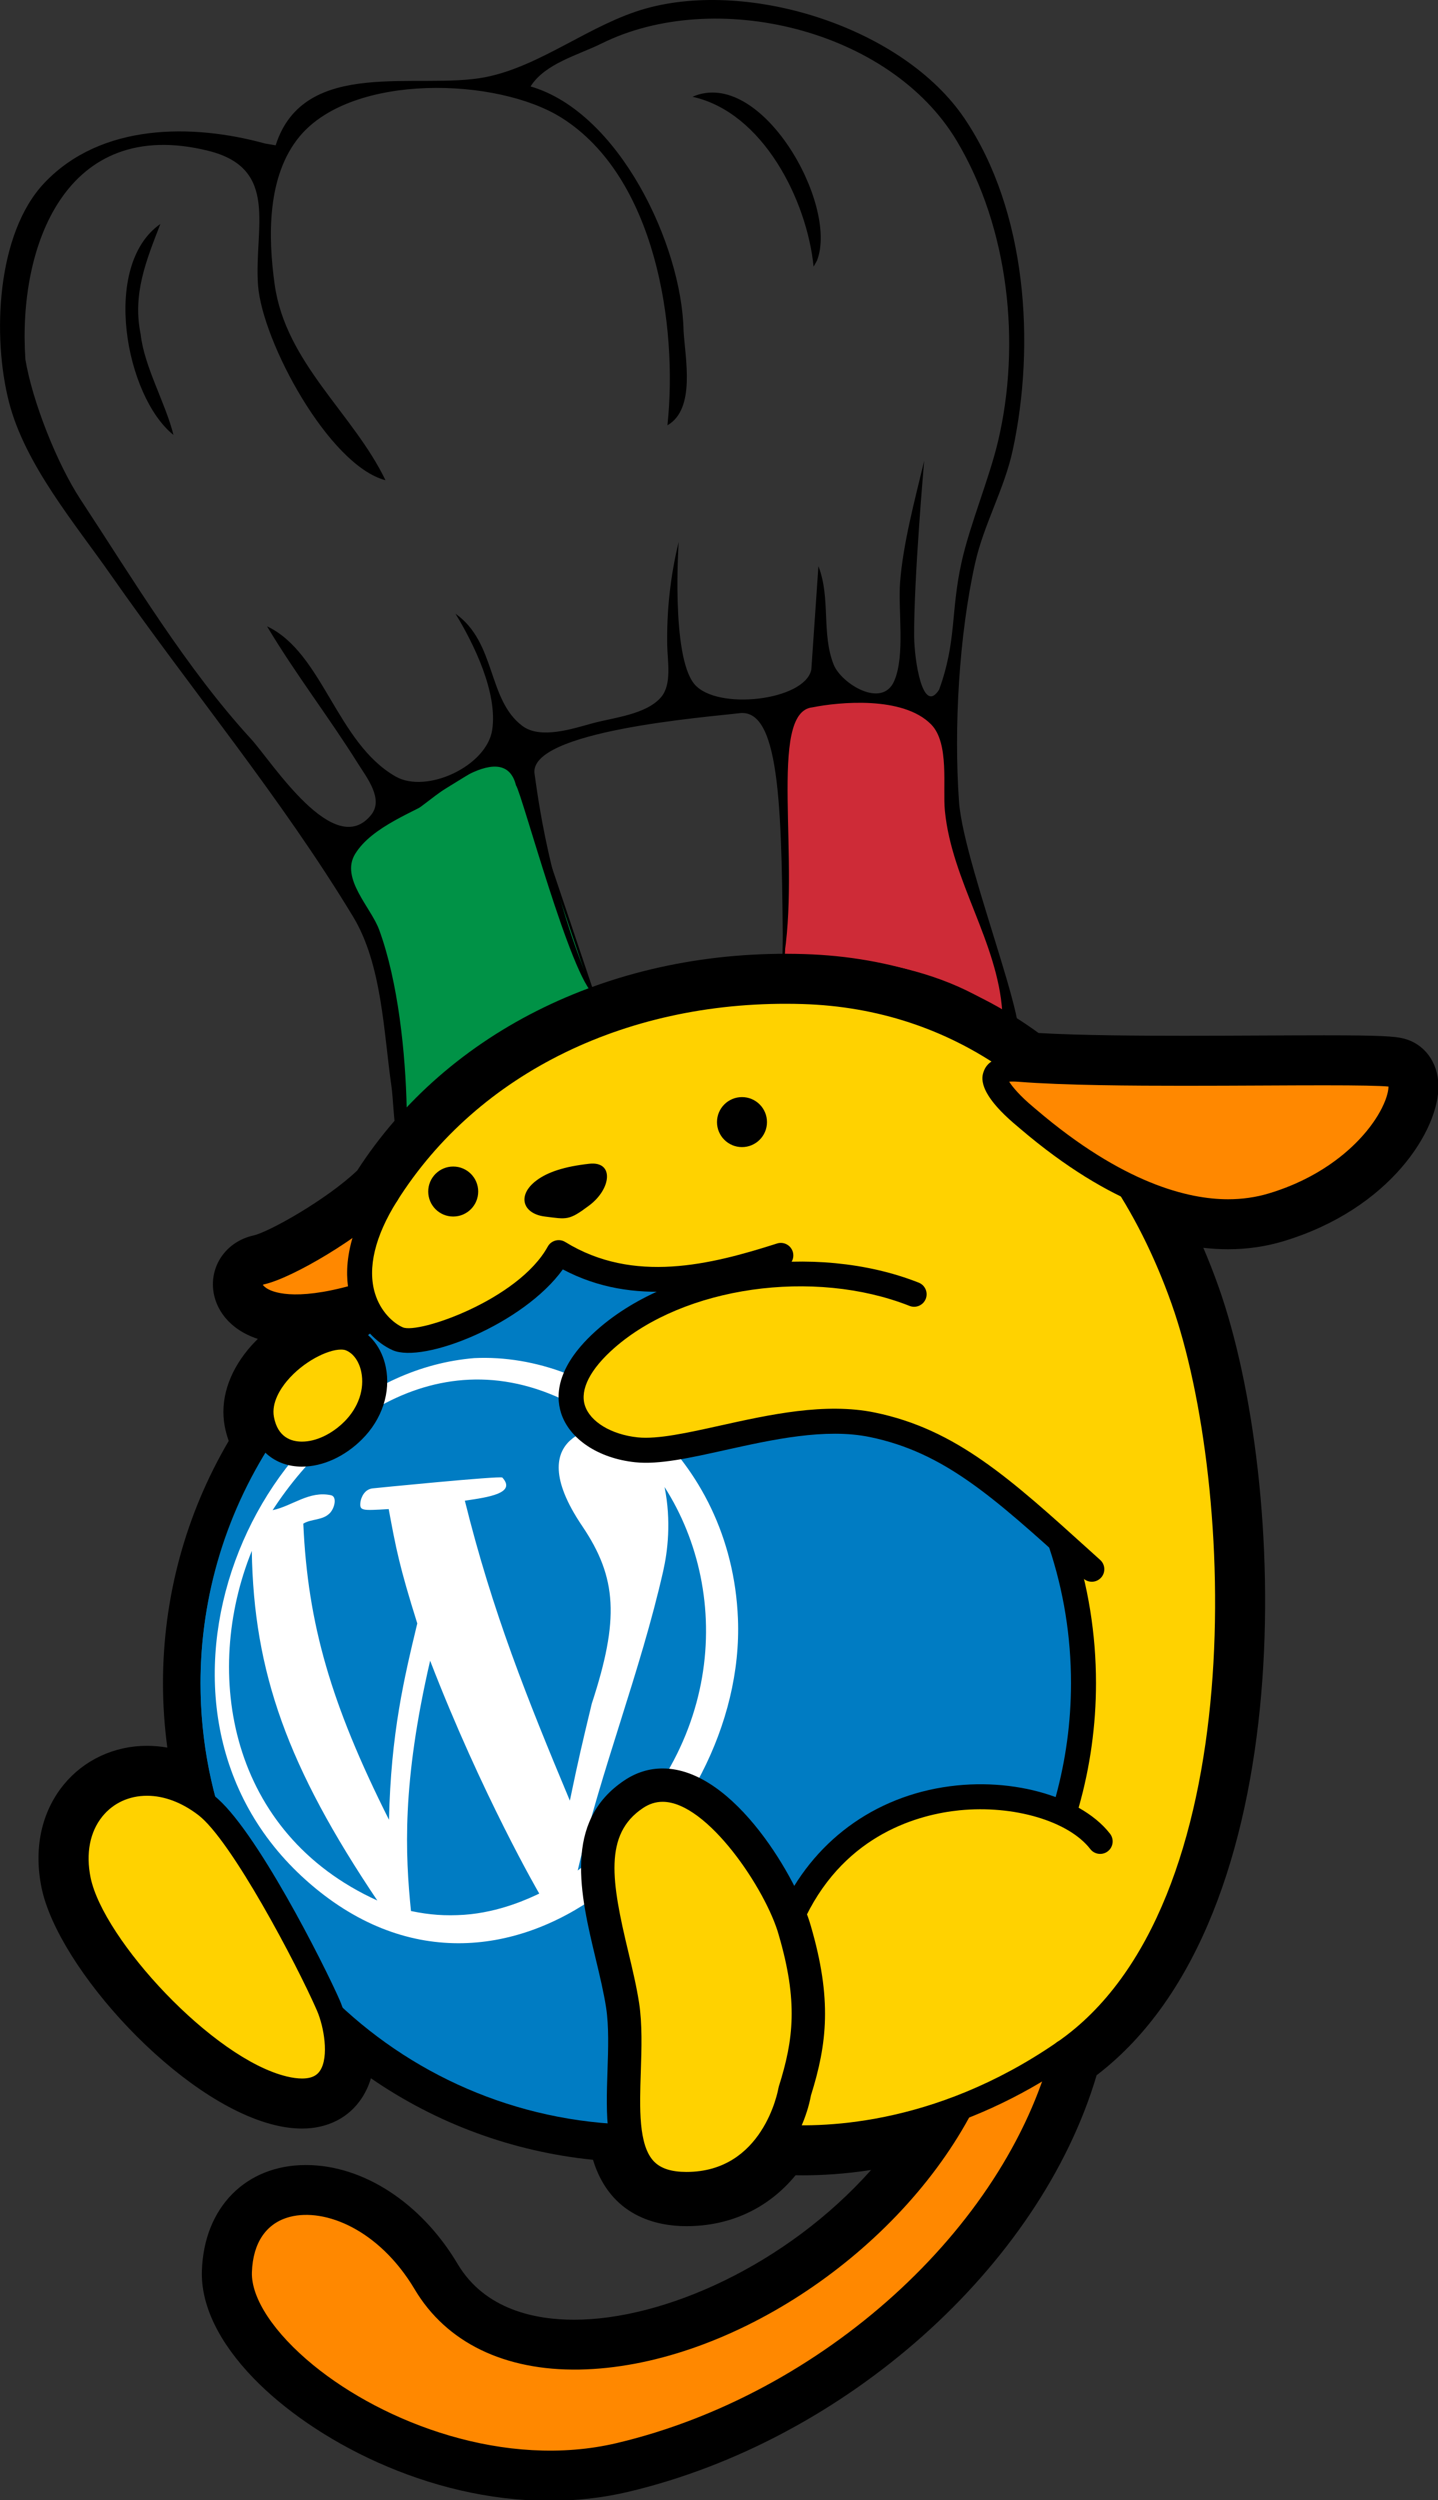 <?xml version="1.0" encoding="UTF-8" standalone="no"?>
<!-- Created with Inkscape (http://www.inkscape.org/) -->

<svg
   xmlns:dc="http://purl.org/dc/elements/1.1/"
   xmlns:cc="http://creativecommons.org/ns#"
   xmlns:rdf="http://www.w3.org/1999/02/22-rdf-syntax-ns#"
   xmlns:svg="http://www.w3.org/2000/svg"
   xmlns="http://www.w3.org/2000/svg"
   xmlns:sodipodi="http://sodipodi.sourceforge.net/DTD/sodipodi-0.dtd"
   xmlns:inkscape="http://www.inkscape.org/namespaces/inkscape"
   width="690.45"
   height="1200"
   id="svg2"
   version="1.1"
   inkscape:version="0.48.4 r9939"
   sodipodi:docname="wapuu_regular.svg"
   inkscape:export-filename="E:\Dropbox\Web progetti\WordPress Meetup Bologna\wapuu_italiano.png"
   inkscape:export-xdpi="90"
   inkscape:export-ydpi="90">
  <rect width="100%" height="100%" fill="#333333" stroke="none"/>
  <defs
     id="defs4">
    <inkscape:perspective
       sodipodi:type="inkscape:persp3d"
       inkscape:vp_x="0 : 526.18109 : 1"
       inkscape:vp_y="0 : 1000 : 0"
       inkscape:vp_z="744.09448 : 526.18109 : 1"
       inkscape:persp3d-origin="372.04724 : 350.78739 : 1"
       id="perspective4017" />
    <clipPath
       id="clipPath2999"
       clipPathUnits="userSpaceOnUse">
      <path
         id="path3001"
         d="m 0,221.5 206,0 L 206,0 0,0 0,221.5 z"
         inkscape:connector-curvature="0" />
    </clipPath>
  </defs>
  <sodipodi:namedview
     id="base"
     pagecolor="#ffffff"
     bordercolor="#666666"
     borderopacity="1.0"
     inkscape:pageopacity="0.0"
     inkscape:pageshadow="2"
     inkscape:zoom="0.49497475"
     inkscape:cx="310.33154"
     inkscape:cy="630.2068"
     inkscape:document-units="px"
     inkscape:current-layer="layer1"
     showgrid="false"
     inkscape:window-width="1280"
     inkscape:window-height="1005"
     inkscape:window-x="1596"
     inkscape:window-y="-4"
     inkscape:window-maximized="1" />
  <g
     inkscape:label="Livello 1"
     inkscape:groupmode="layer"
     id="layer1"
     transform="translate(0,147.638)">
    <g
       id="g4068"
       transform="matrix(1.161,0,0,1.161,-64.613,-156.303)">
      <path
         inkscape:connector-curvature="0"
         id="path4021"
         d="m 378.807,301.314 22.223,-8.586 27.779,4.546 17.678,7.071 3.03,27.779 1.01,19.698 10.607,30.81 9.091,29.799 4.546,22.728 -95.017,-32.641 0.821,-47.161 z"
         style="fill:#ce2b37;fill-opacity:1;stroke:#000000;stroke-width:1px;stroke-linecap:butt;stroke-linejoin:miter;stroke-opacity:1" />
      <path
         inkscape:connector-curvature="0"
         id="path4019"
         d="m 198.495,358.387 68.185,-41.921 35.86,106.571 -79.802,51.518 -8.081,-66.67 -16.668,-36.871 z"
         style="fill:#009246;fill-opacity:1;stroke:#000000;stroke-width:1px;stroke-linecap:butt;stroke-linejoin:miter;stroke-opacity:1" />
      <g
         transform="matrix(3.445,0,0,-3.445,636.108,436.821)"
         id="g3003">
        <path
           id="path3005"
           style="fill:#000000;fill-opacity:1;fill-rule:nonzero;stroke:none"
           d="m 0,0 c -1.04,0.26 -2.735,0.384 -9.555,0.384 -2.202,0 -4.705,-0.013 -7.366,-0.026 -3.004,-0.015 -6.211,-0.031 -9.412,-0.031 -5.145,0 -12.352,0.037 -17.48,0.331 -8.212,5.971 -17.673,9.158 -28.143,9.474 -22.687,0.696 -42.773,-9.113 -53.651,-25.973 -3.676,-3.496 -10.592,-7.383 -12.461,-7.798 -3.136,-0.697 -5.166,-3.443 -4.828,-6.528 0.245,-2.224 1.826,-4.723 5.353,-5.884 -0.407,-0.401 -0.795,-0.821 -1.156,-1.256 -2.391,-2.881 -3.391,-6.155 -2.816,-9.222 0.117,-0.616 0.277,-1.204 0.483,-1.763 -5.173,-8.804 -7.894,-18.797 -7.894,-29.073 0,-2.594 0.175,-5.177 0.522,-7.734 -0.814,0.141 -1.632,0.214 -2.449,0.214 -3.935,0 -7.582,-1.706 -10.004,-4.681 -2.674,-3.286 -3.613,-7.681 -2.641,-12.378 1.979,-9.565 16.47,-25.69 28.023,-28.464 1.138,-0.272 2.225,-0.411 3.23,-0.411 3.091,0 5.644,1.303 7.191,3.669 0.491,0.752 0.846,1.55 1.092,2.366 7.885,-5.438 17,-8.805 26.656,-9.784 2.092,-6.826 7.709,-7.964 11.214,-7.964 5.284,0 9.849,2.149 13.105,6.109 0.294,-0.005 0.589,-0.008 0.884,-0.008 2.234,0 5.01,0.153 8.186,0.643 -10.166,-11.408 -24.852,-17.972 -35.666,-17.974 l -0.003,0 c -4.558,0 -10.681,1.162 -13.971,6.696 -4.353,7.322 -11.331,11.871 -18.209,11.871 -7.225,0 -12.245,-5.1 -12.49,-12.691 -0.133,-4.11 2.021,-8.578 6.228,-12.923 7.076,-7.309 20.8,-14.684 35.507,-14.684 3.25,0 6.435,0.365 9.466,1.082 26.064,6.173 49.417,27.041 56.21,49.993 24.878,19.006 22.907,71.256 14.662,94.553 -0.572,1.618 -1.19,3.201 -1.853,4.747 1.004,-0.115 1.995,-0.174 2.972,-0.174 2.278,0 4.499,0.32 6.599,0.95 12.931,3.879 18.774,13.479 18.652,18.745 C 4.122,-2.817 2.479,-0.62 0,0"
           inkscape:connector-curvature="0" />
      </g>
      <g
         transform="matrix(3.445,0,0,-3.445,264.906,546.876)"
         id="g3007">
        <path
           id="path3009"
           style="fill:#00709c;fill-opacity:1;fill-rule:nonzero;stroke:none"
           d="m 0,0 c -0.072,0.001 -0.152,-0.007 -0.225,-0.007 -4.297,-2.807 -9.457,-4.482 -11.533,-4.378 -1.366,0.069 -2.414,0.733 -3.209,1.576 -0.716,-0.374 -1.384,-0.806 -1.963,-1.312 -3.973,-3.469 -7.604,-7.152 -10.584,-11.53 -2.981,-4.379 -5.301,-9.204 -6.849,-14.271 -1.532,-5.014 -2.303,-10.252 -2.303,-15.494 0,-9.399 2.459,-18.219 6.75,-25.872 7.371,-7.093 17.381,-11.462 28.418,-11.462 22.643,0 41,18.356 41,41 C 39.502,-19.331 22.333,-0.359 0,0"
           inkscape:connector-curvature="0" />
      </g>
      <g
         transform="matrix(3.445,0,0,-3.445,494.423,645.579)"
         id="g3011"
         style="fill:#007cc3;fill-opacity:1">
        <path
           id="path3013"
           style="fill:#007cc3;fill-opacity:1;fill-rule:nonzero;stroke:none"
           d="m 0,0 c -12.13,21.906 -28.407,28.985 -42.818,32.327 -10.444,-1.035 -14.726,0.937 -16.442,3.006 -0.452,0.082 -0.893,0.166 -1.331,0.25 -2.31,-6.726 -14.337,-11.487 -17.795,-11.315 -1.49,0.075 -2.605,0.854 -3.422,1.804 -12.841,-9.674 -21.487,-25.52 -21.487,-42.835 0,-28.485 22.473,-51.72 50.654,-52.948 0,0 11.416,9.373 20.106,24.864 4.535,11.713 20.026,17.759 33.046,12.942 1.428,4.798 2.194,9.881 2.194,15.142 C 2.705,-10.904 2.689,-4.858 0,0"
           inkscape:connector-curvature="0" />
      </g>
      <g
         transform="matrix(3.445,0,0,-3.445,251.805,568.958)"
         id="g3015"
         style="fill:#ffffff">
        <path
           id="path3017"
           style="fill:#ffffff;fill-opacity:1;fill-rule:nonzero;stroke:none"
           d="M 0,0 C -26.362,-2.176 -43.481,-41.9 -20.165,-62.689 3.465,-83.758 32.659,-56.536 31.65,-31.277 30.868,-11.695 14.653,0.704 0,0 m -24.212,-18.249 c 8.021,12.347 23.362,22.39 40.201,10.058 -0.113,0.005 -10.795,-0.486 -3.031,-11.97 4.195,-6.206 4.463,-11.185 1.144,-21.31 -1.199,-4.992 -1.56,-6.499 -2.63,-11.638 -5.123,12.243 -9.304,22.668 -12.606,35.998 2.902,0.425 6.192,0.908 4.502,2.776 -0.213,0.235 -15.506,-1.282 -15.651,-1.307 -1.174,-0.2 -1.38,-1.582 -1.382,-1.595 -0.122,-1.091 0.076,-1.079 3.389,-0.88 0.873,-4.706 1.271,-6.855 3.431,-13.724 -1.559,-6.483 -3.174,-13.186 -3.394,-23.568 -6.968,13.869 -9.757,23.502 -10.289,35.544 0.989,0.601 2.31,0.365 3.184,1.261 0.596,0.61 0.886,1.988 0.143,2.148 -2.635,0.568 -4.647,-1.299 -7.011,-1.793 m 36.625,-43.246 c 2.818,12.149 7.505,23.764 10.262,35.931 0.532,2.351 0.993,6.011 0.164,10.092 8.213,-12.83 7.269,-32.757 -10.426,-46.023 m -24.055,-3.6 c -17.77,8.077 -21.032,27.22 -15.069,41.957 0.227,-14.584 4.311,-25.955 15.069,-41.957 m 10.416,-1.714 c -2.27,-0.147 -4.118,-0.016 -6.376,0.453 -0.68,6.786 -1.12,15.264 2.3,30.043 C 0.909,-52.4 7.75,-64.195 7.799,-64.261 6.636,-64.815 3.098,-66.504 -1.226,-66.809"
           inkscape:connector-curvature="0" />
      </g>
      <g
         transform="matrix(3.445,0,0,-3.445,452.074,880.154)"
         id="g3019">
        <path
           id="path3021"
           style="fill:#ff8800;fill-opacity:1;fill-rule:nonzero;stroke:none"
           d="m 0,0 c -14.333,-26.333 -52.766,-39.561 -64,-20.667 -7.333,12.334 -21.958,12.971 -22.333,1.334 -0.334,-10.334 23.873,-27.161 45.666,-22 C -15.333,-35.333 7,-14.667 12.667,7 L 0,0 z M 7.333,125 C 1.344,125.485 6,120.999 8,119.333 c 2,-1.666 16.333,-14.666 29.667,-10.666 13.333,4 17.334,14.999 14.666,15.666 C 49.667,125 19.667,124 7.333,125 M -72.333,97.667 c -13,-3.666 -14.334,2.333 -11.334,3 3,0.667 11,5.333 15,9.333 l -3.666,-12.333 z"
           inkscape:connector-curvature="0" />
      </g>
      <g
         transform="matrix(3.445,0,0,-3.445,545.082,544.868)"
         id="g3023">
        <path
           id="path3025"
           style="fill:#ffd200;fill-opacity:1;fill-rule:nonzero;stroke:none"
           d="m 0,0 c -1.737,4.908 -3.905,9.452 -6.47,13.56 -6.468,3.064 -11.415,7.512 -12.53,8.44 -2,1.666 -6.656,6.152 -0.667,5.667 0.209,-0.017 0.436,-0.032 0.655,-0.048 -7.418,5.704 -16.382,9.07 -26.655,9.381 -22,0.666 -40.333,-9 -50,-24.333 -6.52,-10.341 -1.666,-15.999 1.334,-17.333 C -91.333,-6 -78.667,-1 -75,5.667 -66.333,0.334 -58.49,2.094 -50.156,4.76 l 11.849,-2.351 c 0,0 0,0 0,0.001 l 0.256,-0.075 c -0.525,0.107 -1.054,0.197 -1.585,0.279 -0.353,0.056 -0.708,0.104 -1.063,0.15 -0.055,0.007 -0.11,0.017 -0.164,0.024 0.009,-0.003 0.019,-0.005 0.029,-0.007 -1.741,0.219 -3.496,0.332 -5.245,0.327 11.729,-2.521 40.828,-11.858 31.395,-32.332 -0.067,-0.096 0.297,-0.531 0.356,-0.816 0.216,-1.053 1.753,-7.466 2.288,-14.507 0.046,-0.616 0.039,-1.406 0.039,-2.029 0,-1.798 -0.104,-2.865 -0.228,-4.374 -0.252,-3.038 -0.716,-6.169 -2.071,-10.169 4.901,-3.921 9.177,-9.774 9.885,-18.398 C 9.114,-57.328 6.41,-18.113 0,0"
           inkscape:connector-curvature="0" />
      </g>
      <g
         transform="matrix(3.445,0,0,-3.445,140.901,753.846)"
         id="g3027">
        <path
           id="path3029"
           style="fill:#ffd200;fill-opacity:1;fill-rule:nonzero;stroke:none"
           d="m 0,0 c -8.139,6.262 -17.334,0.666 -15.334,-9 1.643,-7.942 15.068,-22.696 24.667,-25 8.333,-2 6.649,6.992 5.333,10 C 12.333,-18.667 4.333,-3.334 0,0"
           inkscape:connector-curvature="0" />
      </g>
      <g
         transform="matrix(3.445,0,0,-3.445,503.005,733.508)"
         id="g3031">
        <path
           id="path3033"
           style="fill:#ffd200;fill-opacity:1;fill-rule:nonzero;stroke:none"
           d="m 0,0 c -0.367,-2.512 -1.039,-4.765 -2.153,-6.474 -9.814,5.661 -27.544,-0.743 -32.855,-12.809 -2.656,6.764 -11.419,19.617 -18.777,14.712 -8,-5.333 -2.667,-16.666 -1.333,-25.333 1.333,-8.667 -3.334,-22 7.666,-22 5.74,0 9.027,3.177 10.86,6.215 8.173,-0.615 21.246,1.011 34.474,10.118 C 4.52,-31 9.162,-23.818 12.266,-15.363 10.104,-7.937 5.032,-3.098 0,0"
           inkscape:connector-curvature="0" />
      </g>
      <g
         transform="matrix(3.445,0,0,-3.445,495.823,755.407)"
         id="g3035">
        <path
           id="path3037"
           style="fill:#ffd200;fill-opacity:1;fill-rule:nonzero;stroke:none"
           d="M 0,0 C -0.024,-0.038 -0.044,-0.08 -0.068,-0.117 -9.882,5.545 -27.612,-0.86 -32.923,-12.926 -35.579,-6.162 -44.342,6.691 -51.7,1.786 c -8,-5.333 -2.667,-16.666 -1.333,-25.333 1.333,-8.667 -3.334,-22 7.666,-22 5.74,0 9.027,3.177 10.86,6.215 8.173,-0.615 21.246,1.011 34.474,10.118 3.998,2.753 7.265,6.463 9.918,10.816 C 9.177,-9.774 4.901,-3.921 0,0"
           inkscape:connector-curvature="0" />
      </g>
      <g
         transform="matrix(3.445,0,0,-3.445,200.609,560.941)"
         id="g3039">
        <path
           id="path3041"
           style="fill:#ffd200;fill-opacity:1;fill-rule:nonzero;stroke:none"
           d="m 0,0 c -3.333,1.333 -11.667,-4.334 -10.667,-9.667 1,-5.333 7,-5.333 11,-1.333 4,4 2.898,9.708 -0.333,11"
           inkscape:connector-curvature="0" />
      </g>
      <g
         transform="matrix(3.445,0,0,-3.445,413.124,536.567)"
         id="g3043">
        <path
           id="path3045"
           style="fill:#ffd200;fill-opacity:1;fill-rule:nonzero;stroke:none"
           d="m 0,0 0.256,-0.075 c -11.452,2.348 -24.164,-0.735 -31.282,-7.001 -8.334,-7.334 -2.666,-12.668 3.666,-13.334 6.334,-0.666 18.666,5 28.334,3 9.666,-2 12.631,-5.542 22.965,-14.875 0,0 0.021,-0.084 0.057,-0.233 C 38.665,-12.871 14.397,-3.613 0,0"
           inkscape:connector-curvature="0" />
      </g>
      <g
         transform="matrix(3.445,0,0,-3.445,531.029,501.73)"
         id="g3047">
        <path
           id="path3049"
           style="fill:#000000;fill-opacity:1;fill-rule:nonzero;stroke:none"
           d="m 0,0 c -1.804,0.706 -3.517,1.551 -5.102,2.443 3.099,-4.498 5.716,-9.669 7.767,-15.466 7.641,-21.591 9.707,-72.433 -13.769,-88.597 -14.916,-10.27 -28.758,-10.288 -34.017,-9.824 -0.808,0.069 -1.553,-0.535 -1.627,-1.361 -0.073,-0.825 0.537,-1.554 1.362,-1.627 0.979,-0.087 2.238,-0.158 3.735,-0.158 7.031,0 19.287,1.575 32.248,10.499 14.119,9.721 18.576,29.537 19.829,44.447 1.58,18.802 -1.339,37.466 -4.933,47.622 C 3.956,-7.677 2.114,-3.663 0,0 m -43.797,-8.618 c -8.821,-2.822 -18.123,-4.764 -26.627,-0.25 -4.733,-6.571 -16.743,-11.333 -20.439,-9.692 -1.775,0.79 -4.017,2.766 -4.982,5.942 -0.825,2.716 -0.976,7.273 2.989,13.562 10.299,16.336 29.479,25.703 51.313,25.033 11.113,-0.337 21.045,-4.182 29.205,-11.033 -1.176,0.056 -2.273,0.121 -3.25,0.2 -0.819,0.067 -1.433,0.037 -1.888,-0.063 -7.003,4.892 -15.173,7.625 -24.156,7.897 -20.763,0.628 -38.96,-8.207 -48.687,-23.634 -2.659,-4.218 -3.578,-8.053 -2.655,-11.089 0.672,-2.212 2.214,-3.577 3.33,-4.073 1.889,-0.842 13.915,3.332 17.409,9.685 0.198,0.36 0.534,0.623 0.932,0.727 0.398,0.104 0.82,0.042 1.169,-0.173 8.204,-5.048 17.425,-2.74 25.423,-0.181 0.792,0.251 1.633,-0.183 1.886,-0.972 0.252,-0.789 -0.182,-1.633 -0.972,-1.886"
           inkscape:connector-curvature="0" />
      </g>
      <g
         transform="matrix(3.445,0,0,-3.445,283.309,1030.962)"
         id="g3051">
        <path
           id="path3053"
           style="fill:#000000;fill-opacity:1;fill-rule:nonzero;stroke:none"
           d="m 0,0 c -11.666,0 -23.107,4.995 -30.363,10.926 -5.52,4.512 -8.61,9.458 -8.477,13.569 0.159,4.937 2.645,8.386 6.82,9.461 5.302,1.369 13.294,-1.656 18.301,-10.077 4.123,-6.933 11.615,-8.277 17.141,-8.157 16.47,0.312 35.494,12.683 44.253,28.774 0.395,0.728 1.307,0.997 2.034,0.601 0.727,-0.396 0.997,-1.307 0.601,-2.034 C 41.076,26.098 20.943,13.054 3.48,12.723 c -9.007,-0.149 -15.986,3.248 -19.777,9.623 -4.253,7.152 -10.749,9.794 -14.974,8.705 -2.833,-0.73 -4.456,-3.092 -4.571,-6.653 -0.1,-3.124 2.657,-7.292 7.377,-11.15 8.486,-6.937 23.048,-12.516 36.445,-9.342 24.627,5.832 46.592,25.705 52.228,47.253 0.21,0.802 1.024,1.281 1.831,1.071 C 62.84,52.021 63.32,51.201 63.11,50.399 57.21,27.842 34.315,7.061 8.671,0.986 5.808,0.309 2.896,0 0,0"
           inkscape:connector-curvature="0" />
      </g>
      <g
         transform="matrix(3.445,0,0,-3.445,507.19,661.414)"
         id="g3055">
        <path
           id="path3057"
           style="fill:#000000;fill-opacity:1;fill-rule:nonzero;stroke:none"
           d="M 0,0 C -0.359,0 -0.719,0.127 -1.006,0.387 L -2.191,1.46 c -9.701,8.77 -15.555,14.064 -24.446,15.904 -5.349,1.106 -11.733,-0.31 -17.365,-1.559 -4.269,-0.948 -7.954,-1.768 -10.822,-1.464 -4.406,0.464 -7.897,2.783 -8.892,5.908 -0.701,2.202 -0.509,5.731 4.392,10.044 9.155,8.058 26.085,10.519 38.542,5.602 0.77,-0.304 1.148,-1.175 0.845,-1.946 -0.305,-0.771 -1.177,-1.15 -1.947,-0.844 -11.5,4.538 -27.074,2.315 -35.458,-5.064 -2.875,-2.53 -4.124,-4.974 -3.515,-6.881 0.624,-1.96 3.174,-3.502 6.347,-3.835 2.385,-0.248 6.014,0.555 9.859,1.409 5.925,1.315 12.643,2.806 18.622,1.568 9.69,-2.005 16.119,-7.818 25.849,-16.617 L 1.006,2.613 C 1.62,2.058 1.668,1.109 1.113,0.495 0.817,0.167 0.409,0 0,0"
           inkscape:connector-curvature="0" />
      </g>
      <g
         transform="matrix(3.445,0,0,-3.445,473.012,454.661)"
         id="g3059">
        <path
           id="path3061"
           style="fill:#000000;fill-opacity:1;fill-rule:nonzero;stroke:none"
           d="m 0,0 c 0.391,-0.639 1.35,-1.758 2.882,-3.035 l 0.386,-0.327 c 10.421,-8.885 18.265,-10.751 23.01,-10.752 l 0.002,0 c 1.695,0 3.335,0.235 4.878,0.697 7.321,2.197 11.818,6.734 13.584,10.247 0.659,1.313 0.793,2.175 0.793,2.58 -0.996,0.101 -3.586,0.152 -7.72,0.152 -2.2,0 -4.702,-0.012 -7.363,-0.026 -3.027,-0.015 -6.261,-0.031 -9.488,-0.031 -5.972,0 -14.526,0.05 -19.83,0.48 C 0.672,0.022 0.264,0.022 0,0 m 26.28,-17.114 -0.002,0 c -5.249,0.001 -13.84,1.991 -24.957,11.469 l -0.359,0.306 c -4.915,4.094 -4.237,5.965 -4.015,6.58 0.426,1.178 1.596,1.776 3.475,1.776 0.288,0 0.605,-0.014 0.954,-0.042 5.196,-0.421 13.668,-0.47 19.588,-0.47 3.222,0 6.45,0.016 9.472,0.031 2.668,0.014 5.175,0.026 7.379,0.026 6.352,0 8.078,-0.112 8.804,-0.294 1.165,-0.291 1.882,-1.322 1.915,-2.756 0.084,-3.639 -4.812,-12.291 -16.514,-15.802 -1.823,-0.546 -3.753,-0.824 -5.74,-0.824"
           inkscape:connector-curvature="0" />
      </g>
      <g
         transform="matrix(3.445,0,0,-3.445,329.688,752.39)"
         id="g3063">
        <path
           id="path3065"
           style="fill:#000000;fill-opacity:1;fill-rule:nonzero;stroke:none"
           d="m 0,0 c -0.829,0 -1.602,-0.247 -2.362,-0.754 -4.724,-3.149 -3.771,-8.848 -1.776,-17.18 0.493,-2.062 1.003,-4.194 1.31,-6.184 0.398,-2.589 0.302,-5.482 0.209,-8.277 -0.145,-4.343 -0.294,-8.834 1.578,-10.769 0.819,-0.847 2.096,-1.259 3.902,-1.259 9.145,0 10.957,9.602 11.031,10.01 0.014,0.086 0.036,0.176 0.062,0.259 1.783,5.645 2.309,10.213 -0.013,18.171 C 12.456,-10.636 5.395,0 0,0 m 2.861,-48.423 c -2.907,0 -5.186,0.834 -6.777,2.478 -3.051,3.155 -2.873,8.507 -2.701,13.682 0.087,2.614 0.177,5.316 -0.164,7.536 -0.281,1.828 -0.75,3.788 -1.247,5.862 -1.852,7.737 -3.951,16.508 3.447,21.439 C -3.162,3.521 -1.621,4 0,4 8.687,4 16.344,-9.686 17.788,-14.888 c 2.57,-8.808 1.962,-14.152 0.02,-20.345 -0.849,-4.644 -5.012,-13.19 -14.947,-13.19"
           inkscape:connector-curvature="0" />
      </g>
      <g
         transform="matrix(3.445,0,0,-3.445,451.395,745.634)"
         id="g3067">
        <path
           id="path3069"
           style="fill:#000000;fill-opacity:1;fill-rule:nonzero;stroke:none"
           d="m 0,0 c -9.199,-0.932 -16.787,-6.176 -20.816,-14.39 -0.366,-0.744 -0.058,-1.642 0.685,-2.008 0.213,-0.104 0.439,-0.153 0.66,-0.153 0.554,0 1.087,0.309 1.348,0.839 4.879,9.944 13.638,12.242 18.425,12.728 6.518,0.656 13.117,-1.298 15.709,-4.651 0.505,-0.656 1.449,-0.776 2.103,-0.269 0.655,0.506 0.777,1.448 0.27,2.103 -0.931,1.205 -2.228,2.254 -3.774,3.128 1.38,4.841 2.086,9.868 2.086,14.956 0,5.896 -0.935,11.695 -2.782,17.237 -0.262,0.786 -1.111,1.21 -1.896,0.949 -0.787,-0.262 -1.211,-1.111 -0.95,-1.897 1.745,-5.236 2.628,-10.716 2.628,-16.289 0,-4.651 -0.626,-9.247 -1.844,-13.681 C 8.395,-0.118 4.203,0.427 0,0"
           inkscape:connector-curvature="0" />
      </g>
      <g
         transform="matrix(3.445,0,0,-3.445,116.458,749.897)"
         id="g3071">
        <path
           id="path3073"
           style="fill:#000000;fill-opacity:1;fill-rule:nonzero;stroke:none"
           d="m 0,0 c -2.153,0 -4.054,-0.877 -5.35,-2.469 -1.514,-1.86 -2.018,-4.478 -1.42,-7.374 1.529,-7.386 14.657,-21.711 23.548,-23.845 0.68,-0.163 1.296,-0.246 1.83,-0.246 1.387,0 1.903,0.543 2.17,0.952 1.084,1.66 0.47,5.267 -0.39,7.234 C 17.926,-20.121 10.124,-5.369 6.181,-2.335 4.195,-0.808 2.059,0 0,0 m 18.608,-36.934 0,0 c -0.769,0 -1.621,0.111 -2.529,0.329 -10.145,2.435 -24.03,17.668 -25.786,26.155 -0.785,3.795 -0.064,7.302 2.03,9.875 C -5.826,1.696 -3.028,3 0,3 2.725,3 5.496,1.977 8.011,0.042 c 4.938,-3.8 13.317,-20.454 15.125,-24.587 0.752,-1.719 2.245,-6.879 0.153,-10.078 -0.689,-1.055 -2.062,-2.311 -4.681,-2.311"
           inkscape:connector-curvature="0" />
      </g>
      <g
         transform="matrix(3.445,0,0,-3.445,196.676,565.428)"
         id="g3075">
        <path
           id="path3077"
           style="fill:#000000;fill-opacity:1;fill-rule:nonzero;stroke:none"
           d="m 0,0 c -1.615,0 -4.566,-1.455 -6.516,-3.804 -0.712,-0.859 -1.859,-2.557 -1.535,-4.284 0.459,-2.447 2.082,-2.96 3.364,-2.96 1.684,0 3.59,0.901 5.101,2.411 1.685,1.685 2.44,3.909 2.022,5.949 C 2.176,-1.421 1.483,-0.449 0.585,-0.09 0.437,-0.031 0.235,0 0,0 m -4.687,-14.048 0,0 c -3.268,0 -5.687,2.071 -6.313,5.407 -0.407,2.173 0.365,4.571 2.176,6.752 C -6.474,0.944 -2.763,3 0,3 0.622,3 1.193,2.897 1.698,2.695 3.536,1.96 4.91,0.174 5.374,-2.084 5.997,-5.115 4.936,-8.358 2.535,-10.758 c -2.091,-2.091 -4.724,-3.29 -7.222,-3.29"
           inkscape:connector-curvature="0" />
      </g>
      <g
         transform="matrix(3.445,0,0,-3.445,177.965,552.965)"
         id="g3079">
        <path
           id="path3081"
           style="fill:#000000;fill-opacity:1;fill-rule:nonzero;stroke:none"
           d="m 0,0 c -3.393,0 -5.089,1.027 -5.903,1.85 -0.89,0.901 -1.232,2.086 -0.913,3.169 0.315,1.07 1.211,1.866 2.397,2.13 2.584,0.575 10.321,4.986 14.265,8.929 0.586,0.586 1.535,0.586 2.121,0 0.586,-0.585 0.586,-1.536 0,-2.121 C 7.835,9.825 -0.4,4.969 -3.768,4.22 -3.908,4.189 -3.952,4.141 -3.953,4.141 -3.938,4.146 -3.85,3.979 -3.518,3.754 -2.893,3.332 -0.307,2.115 6.833,4.128 7.629,4.35 8.459,3.889 8.684,3.092 8.909,2.294 8.444,1.466 7.648,1.241 4.441,0.336 1.942,0 0,0"
           inkscape:connector-curvature="0" />
      </g>
      <g
         transform="matrix(3.445,0,0,-3.445,362.511,461.047)"
         id="g3083">
        <path
           id="path3085"
           style="fill:#000000;fill-opacity:1;fill-rule:nonzero;stroke:none"
           d="m 0,0 c -1.657,0 -3,-1.343 -3,-3 0,-1.657 1.343,-3 3,-3 1.657,0 3,1.343 3,3 0,1.657 -1.343,3 -3,3 m -34.667,-8.333 c -1.656,0 -3,-1.343 -3,-3 0,-1.657 1.344,-3 3,-3 1.657,0 3,1.343 3,3 0,1.657 -1.343,3 -3,3 m 16.334,0.334 c 3,0.334 2.666,-3 0,-5 -2.459,-1.844 -2.667,-1.667 -5.334,-1.334 -2.666,0.333 -3.385,2.545 -1,4.334 1.334,1 3.334,1.666 6.334,2"
           inkscape:connector-curvature="0" />
      </g>
      <path
         style="fill:#000000"
         sodipodi:nodetypes="cssssssscscscscccccccccscccccccsccccccscccsscccsssscccccccccccssccccccssscsc"
         id="path4"
         d="m 169.649,67.552 c 11.759,-36.822 58.98,-22.703 86.771,-28.188 22.994,-4.538 43.423,-21.98 66.331,-28.382 43.302,-12.102 106.469,7.995 131.775,45.452 25.783,38.163 29.392,93.263 19.968,137.093 -3.466,16.118 -11.954,30.618 -15.562,46.749 -6.669,29.822 -8.841,68.094 -6.672,98.597 2.012,28.295 36.505,110.569 20.973,99.915 -78.221,-53.657 -201.571,-19.257 -246.607,47.828 -7.93,6.475 -7.834,-21.344 -9.061,-29.846 -3.245,-22.497 -3.919,-50.536 -15.867,-70.29 C 171.935,337.268 134.605,292.508 101.655,245.372 86.672,223.94 66.029,199.599 59.374,173.739 52.446,146.806 54.113,104.052 74.046,83.048 97.482,58.354 135.165,58.516 165.318,66.814 M 275.074,43.206 c 36.421,10.556 62.519,65.209 63.274,100.951 0.655,11.47 5.092,32.358 -6.67,39.145 C 336.074,142.082 326.743,80.726 288.015,56.23 261.329,39.35 201.394,37.638 179.591,63.836 166.062,80.093 166.448,105.259 169.254,125.154 c 4.579,32.446 32.539,53.288 45.82,80.854 -23.366,-6.089 -51.041,-57.362 -52.716,-80.72 -1.685,-23.481 9.027,-48.125 -20.533,-55.471 -59.106,-14.689 -78.861,39.707 -75.668,86.262 2.87,17.266 13.058,43.081 22.839,57.956 21.91,33.316 43.493,69.513 70.475,98.953 8.606,9.391 34.49,50.433 49.713,31.333 5.209,-6.535 -1.883,-15.417 -5.407,-21.048 -12.161,-19.423 -25.889,-37.103 -37.69,-56.86 23.036,10.779 28.819,48.269 53.229,62.115 12.789,7.253 37.7,-4.36 39.905,-19.366 2.254,-15.342 -7.522,-35.382 -15.206,-47.981 16.911,11.983 13.155,35.482 27.637,46.386 7.589,5.714 21.136,1.065 29.178,-1.104 8.646,-2.329 22.042,-3.587 28.199,-10.733 4.575,-5.311 2.676,-14.95 2.562,-21.391 -0.258,-14.473 1.323,-28.81 4.74,-42.823 0,0 -3.251,46.969 6.453,58.735 9.196,11.15 45.835,6.9 48.4,-5.96 l 2.936,-42.753 c 5.147,13.312 1.185,27.834 6.31,40.715 3.092,7.774 20.058,18.439 25.075,6.676 4.534,-10.632 1.506,-28.993 2.382,-40.617 1.222,-16.217 6.184,-34.439 9.974,-50.356 0,0 -4.331,49.232 -4.155,72.538 0.077,10.135 3.563,32.687 10.329,22.111 7.33,-20.198 4.687,-32.172 9.313,-52.859 3.471,-15.521 11.407,-34.404 15.052,-49.815 9.555,-40.401 4.471,-88.105 -17.018,-124.146 C 423.702,19.359 351.191,2.263 304.454,25.44 c -9.719,4.82 -23.419,8.266 -29.38,17.766 m 118.447,72.009 -1.398,2.494 C 389.393,90.197 371.145,53.877 342.04,47.476 370.383,35.042 402.584,92.042 393.521,115.216 M 121.978,100.063 c -5.859,15.116 -11.602,29.017 -8.142,45.663 1.441,13.297 10.32,28.467 13.555,41.552 -19.802,-15.826 -30.027,-70.064 -5.413,-87.214 m 101.871,365.875 c 56.03,-62.267 187.576,-83.459 246.316,-40.093 -1.888,-28.95 -20.885,-54.155 -23.739,-83.142 -0.966,-9.813 1.952,-27.982 -5.689,-35.742 -11.71,-11.893 -38.249,-9.236 -49.054,-7.059 -18.697,1.867 -4.681,64.316 -12.2,105.543 -0.559,-59.999 -0.52,-105.214 -17.973,-103.133 -12.809,1.589 -87.82,7.245 -84.766,25.217 0.988,6.322 5.706,48.043 24.797,91.387 -9.732,-6.899 -30.006,-83.289 -32.498,-86.767 -5.26,-21.219 -36.92,7.743 -40.23,9.397 -3.31,1.654 -6.759,3.369 -10.079,5.237 -3.32,1.868 -6.511,3.888 -9.305,6.15 -2.793,2.262 -5.189,4.766 -6.919,7.602 -6.157,10.098 6.526,22.013 9.94,31.31 7.863,21.415 10.939,51.259 11.398,74.093"
         inkscape:connector-curvature="0" />
    </g>
  </g>
</svg>
